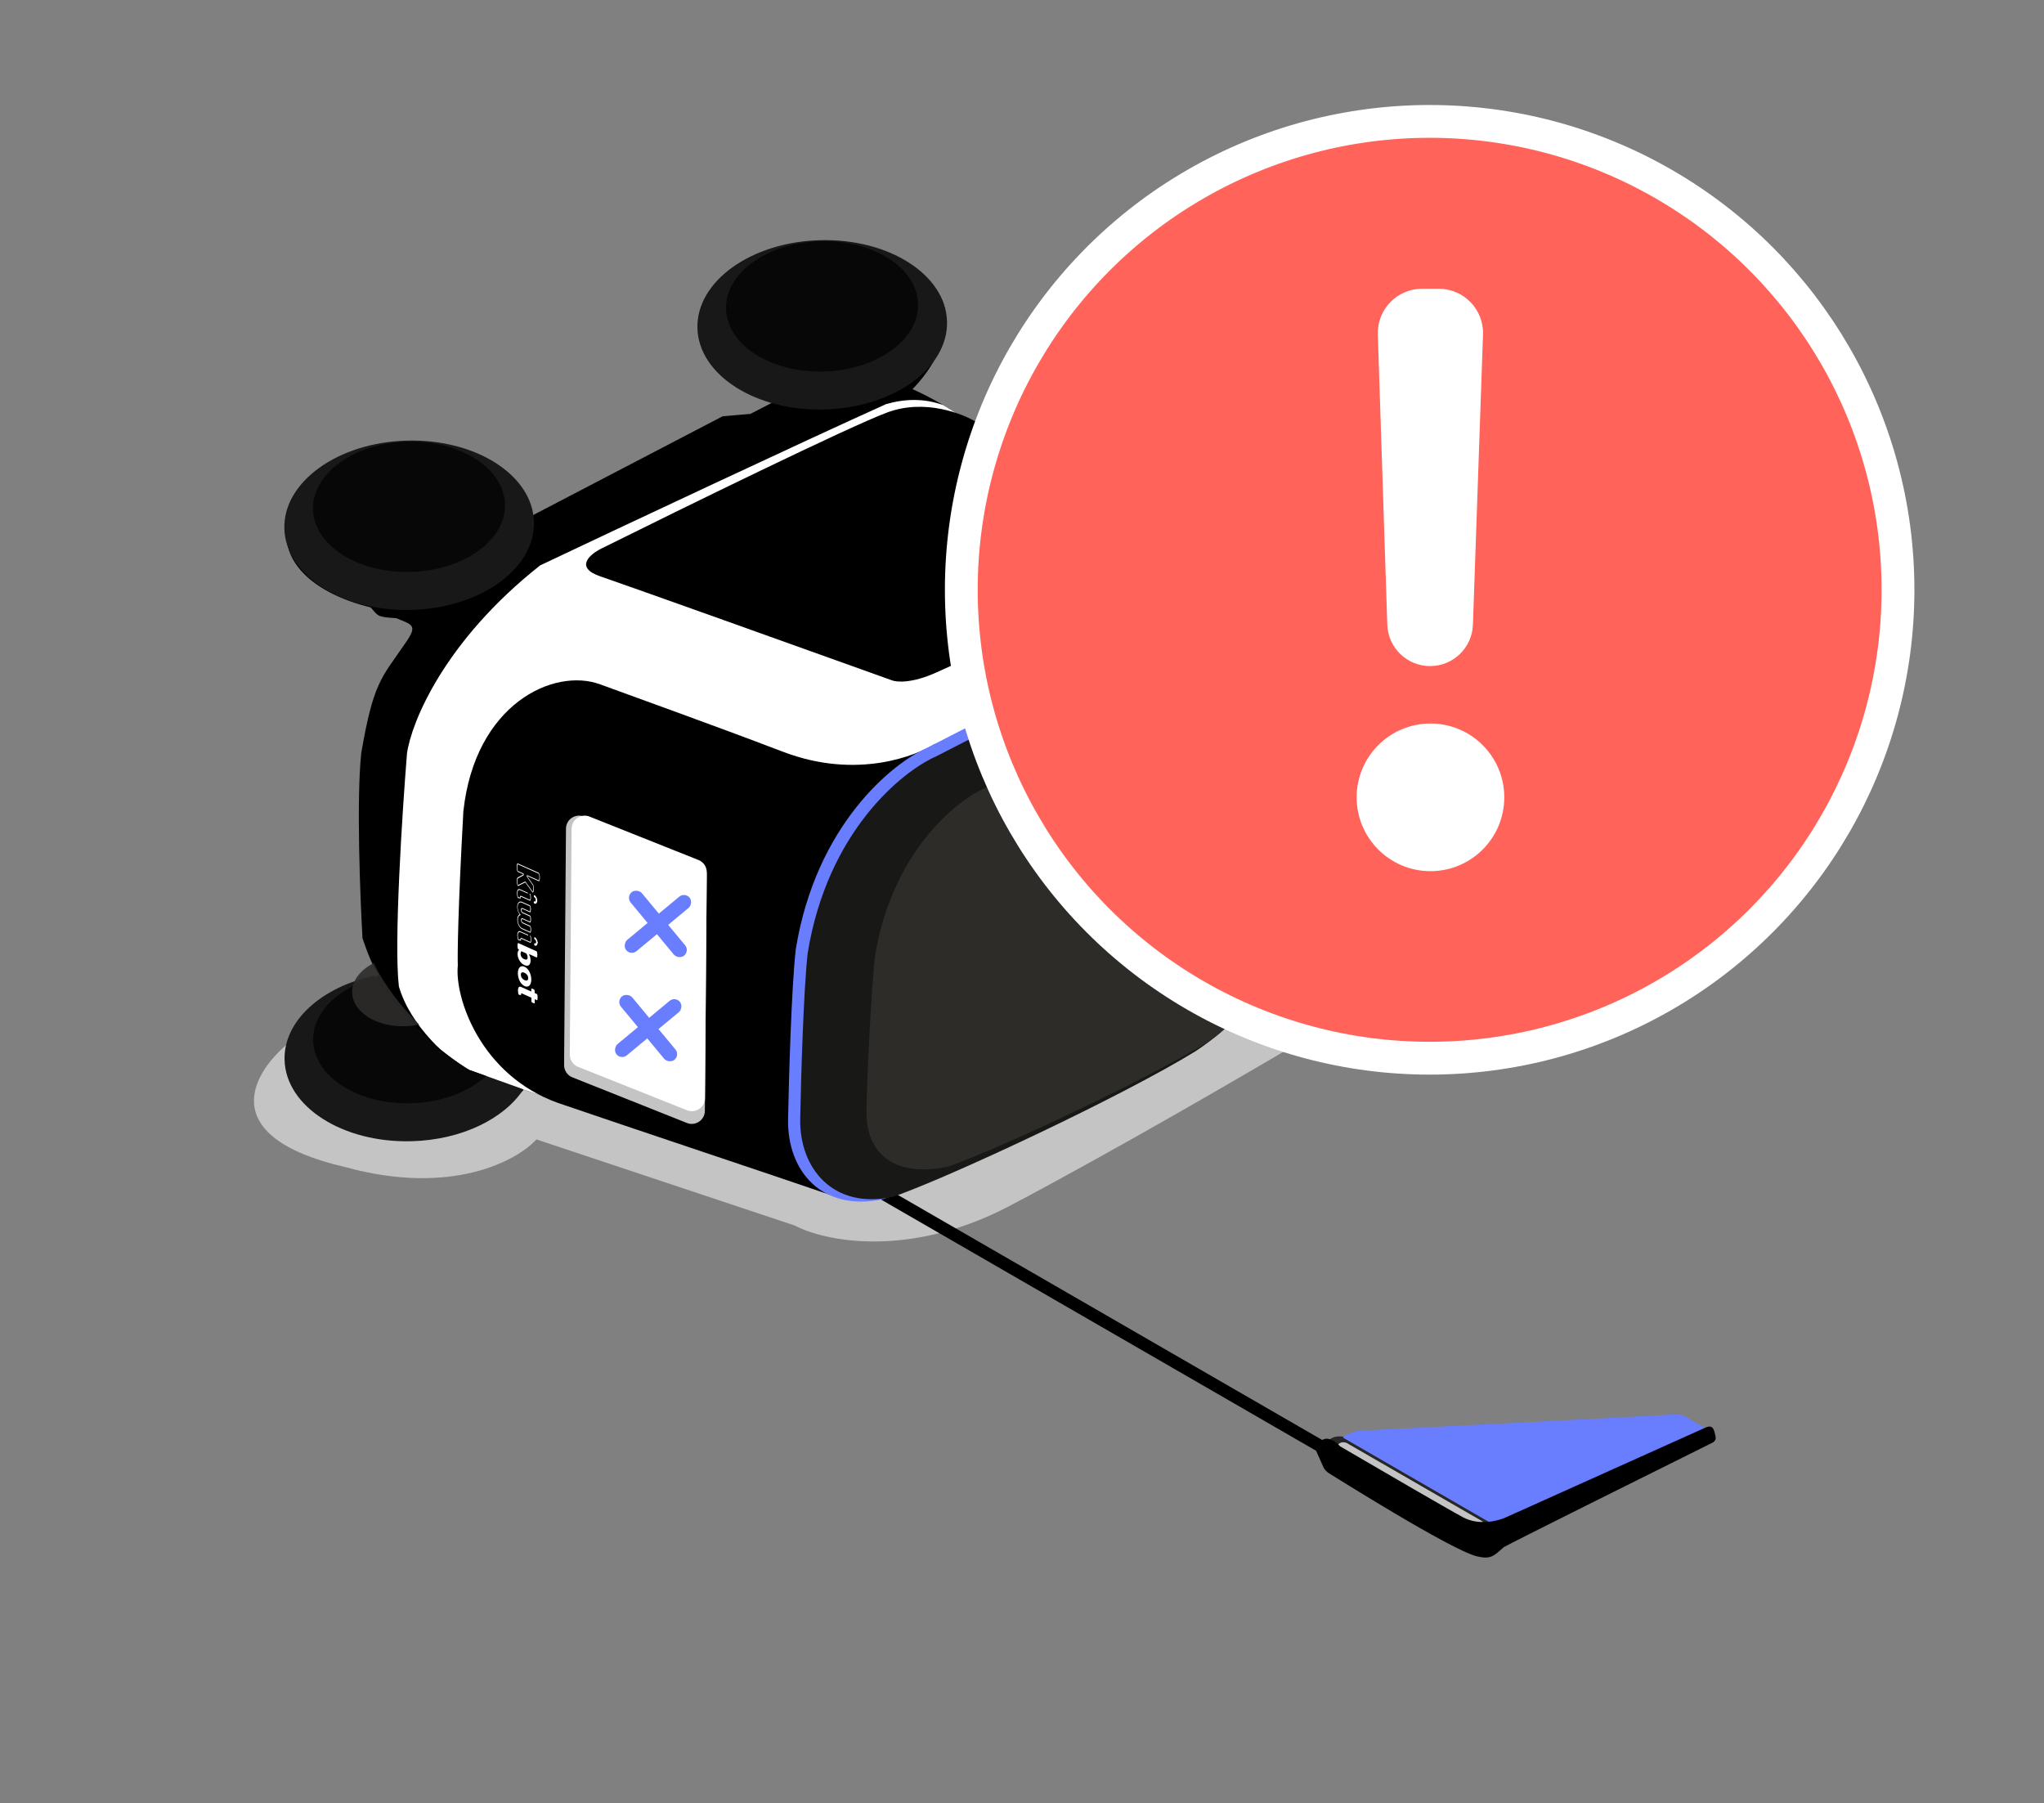 <svg viewBox="0 0 1246 1099" fill="none" xmlns="http://www.w3.org/2000/svg">
<rect x="0" y="0" width="1246" height="1099" fill="#808080" stroke="none"/>
<path d="M211 711.5C129 692.7 154.5 652.333 177.5 634.5L643 553.5C682.5 568.5 767 601.4 789 613C811 624.6 801.167 632.167 793.5 634.5C759.833 654.5 677.1 702.6 615.5 735C553.9 767.4 502.5 756.5 484.5 747L327 694.5C315.167 707.5 275.4 729.1 211 711.5Z" fill="#C4C4C4"/>
<path d="M827.307 878.876L918.548 931.553C912.695 936.317 902.703 935.492 898.438 934.484C867.847 917.791 807.505 882.953 810.863 877.136C816.043 873.536 823.984 876.796 827.307 878.876Z" fill="#262626"/>
<path d="M1028.22 863.981L1041.67 871.746L915.254 932.045L818.561 876.22C821.113 873.815 826.058 872.47 828.211 872.097C888.948 869.036 1012.05 862.784 1018.55 862.272C1025.05 861.759 1027.7 863.198 1028.22 863.981Z" fill="#697DFF"/>
<path d="M820.993 879.562L904.237 927.623C899.65 928.852 896.806 928.18 895.958 927.69L815.259 881.099C816.771 878.482 819.712 878.984 820.993 879.562Z" fill="#C4C4C4"/>
<path d="M802.282 884.269L524.925 724.137L534.519 720.952L806.059 877.726C809.819 875.244 814.868 879.258 816.923 881.575C837.816 893.799 882.041 919.559 891.806 924.808C901.57 930.058 913.298 927.039 917.941 924.873C956.789 907.396 1035.53 871.979 1039.7 870.124C1044.92 867.804 1045 872.698 1045.77 875.565C1046.38 877.859 1044.48 879.187 1043.46 879.564C1003.59 899.361 922.425 939.772 916.663 943.037C910.704 948.321 908.872 950.656 900.342 948.639C884.22 944.663 812.471 899.361 810.29 898.101C808.545 897.094 807.317 895.416 806.921 894.702L802.282 884.269Z" fill="black"/>
<path d="M604.365 268.821L754.459 374.865C776.767 390.626 785.28 411.308 786.747 419.679C787.01 442.449 787.528 496.903 787.494 532.556C782.303 587.72 750.549 621.732 734.925 634.522C704.166 657.739 626.329 693.57 576.778 716.381L575.974 716.751C536.367 734.984 505.269 729.243 494.671 724.094C446.013 707.634 342.845 672.594 319.433 664.118C304.843 678.474 284.617 695.877 251.617 694.273C190.104 688.324 177.329 669.316 174.512 647.333C173.133 620.171 204.031 604.599 219.652 600.208C223.353 599.114 230.759 596.249 230.771 593.542C228.031 591.572 223.099 578.288 220.976 571.892C219.478 545.663 217.233 486.367 220.229 459.016C227.5 416.2 232.773 412.943 245.35 394.517C254.989 381.18 252.542 381.221 241.524 376.798C229.345 376.067 230.701 375.397 225.935 370.221C192.39 362.002 171.127 343.425 175.134 320.535C190.376 276.505 235.797 271.709 272.223 275.776C311.431 281.74 323.119 304.03 324.062 314.43L440.537 253.722L457.36 252.287C456.647 252.683 458.403 251.823 471.136 245.216C446.654 236.412 423.026 222.771 428.097 194.679C435.379 161.079 478.413 142.788 534.12 154.594C611.12 178.209 561.419 232.394 556.243 237.161C580.851 248.266 598.578 262.895 604.365 268.821Z" fill="black"/>
<path fill-rule="evenodd" clip-rule="evenodd" d="M754.459 374.865L604.365 268.821C600.176 264.532 589.735 255.685 574.957 246.914C563.485 242.732 551.8 242.968 540.137 246.321C489.691 269.056 380.515 320.311 329.26 344.615C270.827 390.753 250.809 440.201 248.104 459.157C245.165 495.588 240.06 575.003 243.15 601.215C250.246 625.862 273.998 646.006 284.987 652.996L319.133 664.412C319.233 664.314 319.333 664.216 319.433 664.118C342.844 672.594 446.013 707.633 494.671 724.094C505.269 729.243 536.366 734.984 575.974 716.751L576.778 716.381C626.329 693.57 704.166 657.738 734.925 634.522C750.549 621.732 782.302 587.719 787.494 532.556C787.528 496.903 787.01 442.449 786.747 419.679C785.279 411.308 776.767 390.626 754.459 374.865Z" fill="white"/>
<path d="M477.394 458.252C522.841 475.572 559.142 460.212 569.828 453.457C571.039 454.157 573.085 456.21 571.574 458.827C513.135 487.514 492.244 549.22 489.102 576.487C487.063 613.599 483.369 690.178 484.91 699.598C490.633 714.535 501.44 724.974 506.128 728.327C467.435 715.035 386.53 688.164 340.244 672.298C292.962 655.469 277.081 608.204 279.078 588.516C278.828 582.232 279.156 554.634 282.464 494.505C289.544 429.187 337.53 406.684 365.902 417.146C386.814 424.858 431.947 440.931 477.394 458.252Z" fill="black"/>
<path d="M541.141 251.298C563.752 243.027 586.919 252.04 595.675 257.58C631.689 284.189 710.868 342.31 739.478 361.93C712.466 348.274 688.416 355.23 679.768 360.415C649.545 374.146 585.426 403.27 570.736 409.91C556.045 416.55 546.621 415.859 543.746 414.684C491.28 395.864 382.295 356.852 366.075 351.365C349.856 345.878 359.75 337.696 366.724 334.291C415.442 310.073 518.53 259.569 541.141 251.298Z" fill="black"/>
<ellipse cx="249.418" cy="320.166" rx="51.618" ry="76.104" transform="rotate(88.451 249.418 320.166)" fill="#181818"/>
<ellipse cx="249.314" cy="308.916" rx="39.71" ry="58.547" transform="rotate(88.451 249.314 308.916)" fill="#070707"/>
<ellipse cx="501.219" cy="198.001" rx="51.618" ry="76.104" transform="rotate(88.451 501.219 198.001)" fill="#181818"/>
<ellipse cx="501.115" cy="186.751" rx="39.71" ry="58.547" transform="rotate(88.451 501.115 186.751)" fill="#070707"/>
<path fill-rule="evenodd" clip-rule="evenodd" d="M319.081 663.965L285.979 652.116C271.513 643.376 243.902 621.775 228.397 594.701C196.138 601.486 172.816 622.205 173.462 646.058C174.232 674.555 208.918 696.736 250.933 695.599C281.446 694.774 307.433 681.878 319.081 663.965Z" fill="#181818"/>
<path fill-rule="evenodd" clip-rule="evenodd" d="M296.342 655.825L285.98 652.115C271.71 643.495 244.653 622.363 229.039 595.806C206.388 601.848 190.44 617.016 190.908 634.332C191.501 656.255 218.185 673.319 250.507 672.444C269.315 671.935 285.888 665.465 296.342 655.825Z" fill="#070707"/>
<path opacity="0.9" fill-rule="evenodd" clip-rule="evenodd" d="M227.856 587.054C234.55 601.045 244.802 613.813 255.435 624.429C252.666 625.051 249.731 625.424 246.687 625.506C229.316 625.976 214.976 616.806 214.657 605.025C214.459 597.718 219.702 591.122 227.856 587.054Z" fill="#2D2C29"/>
<path d="M728.005 378.064C761.093 366.17 781.224 398.855 787.153 416.684C792.13 482.038 787.481 538.777 785.617 554.392C772.915 602.198 750.566 624.565 727.288 639.937C681.867 667.86 576.969 717.08 538.762 730.787C500.952 739.161 479.813 713.619 480.406 682.193C480.875 657.295 482.47 601.718 485.094 578.594C497.347 503.008 543.817 465.127 565.52 455.634C605.895 434.733 694.916 389.958 728.005 378.064Z" fill="#697DFF"/>
<path d="M729.398 385.265C761.688 373.663 781.337 405.558 787.125 422.955C791.99 486.725 787.459 542.088 785.641 557.324C773.251 603.97 751.443 625.791 728.729 640.788C684.406 668.028 582.044 716.043 544.76 729.414C507.863 737.579 487.241 712.092 487.805 681.991C488.261 657.697 489.811 603.468 492.369 580.904C504.317 507.153 549.662 470.195 570.841 460.936C610.24 440.546 697.109 396.867 729.398 385.265Z" fill="#181816"/>
<path d="M737.104 415.248C764.878 405.299 786.656 428.877 786.8 447.688C787.054 480.731 784.738 545.125 783.185 558.221C772.558 598.307 756.246 622.014 736.714 634.889C698.598 658.271 610.559 699.47 578.489 710.935C546.748 717.928 527.679 704.564 528.178 676.703C528.552 655.821 531.119 602.636 533.303 583.243C543.531 519.857 582.519 488.122 600.735 480.178C634.619 462.68 709.331 425.198 737.104 415.248Z" fill="#2D2C29"/>
<path d="M425.792 525.53C428.856 526.751 430.857 529.727 430.831 533.025L429.681 677.106C429.636 682.734 423.949 686.557 418.721 684.474L348.906 656.659C345.842 655.438 343.841 652.462 343.867 649.163L345.017 505.082C345.062 499.455 350.749 495.631 355.977 497.714L425.792 525.53Z" fill="#C4C4C4"/>
<path d="M425.803 524.198C428.867 525.418 430.868 528.395 430.841 531.693L429.743 669.359C429.698 674.986 424.01 678.81 418.782 676.727L352.38 650.271C349.316 649.05 347.315 646.074 347.341 642.775L348.439 505.11C348.484 499.482 354.172 495.659 359.4 497.742L425.803 524.198Z" fill="white"/>
<g clip-path="url(#clip0)">
<path d="M325.465 611.529C325.607 611.568 325.747 611.571 325.859 611.51C325.944 611.474 325.981 611.383 325.975 611.222L325.969 609.039L327.264 609.628L327.28 609.634C327.386 609.676 327.456 609.634 327.513 609.534C327.604 609.394 327.641 609.215 327.668 609.015C327.753 608.451 327.762 607.857 327.702 607.217C327.674 606.889 327.626 606.57 327.511 606.243C327.435 606.037 327.335 605.891 327.198 605.836L325.912 605.268L325.906 603.788L325.912 603.773C325.903 603.664 325.873 603.564 325.821 603.473C325.745 603.354 325.648 603.245 325.554 603.172C325.293 602.945 324.653 602.653 324.377 602.596C324.234 602.556 324.095 602.553 323.983 602.614C323.898 602.65 323.861 602.741 323.867 602.902L323.879 604.367L320.414 602.821C319.477 602.393 318.549 601.986 317.611 601.558C317.505 601.516 317.399 601.473 317.308 601.437C316.607 601.209 316.064 601.642 315.857 602.598C315.736 603.165 315.736 603.78 315.79 604.436C315.845 605.003 315.951 605.573 316.115 606.131C316.142 606.195 316.154 606.253 316.206 606.256C316.639 606.359 317.073 606.462 317.513 606.55C317.656 606.59 317.686 606.514 317.653 606.29C317.635 606.159 317.632 606.035 317.629 605.911C317.632 605.595 317.717 605.471 317.923 605.483C318.041 605.495 318.163 605.544 318.284 605.592L323.927 608.116L323.936 610.336L323.93 610.351C323.939 610.46 323.969 610.56 324.021 610.651C324.097 610.77 324.194 610.879 324.288 610.952C324.57 611.17 325.195 611.456 325.465 611.529Z" fill="white"/>
<path d="M323.133 581.831L322.569 581.569L327.093 583.592L327.108 583.598C327.214 583.64 327.284 583.598 327.341 583.498C327.432 583.358 327.469 583.179 327.496 582.979C327.581 582.415 327.59 581.821 327.53 581.181C327.503 580.853 327.454 580.534 327.339 580.207C327.263 580.001 327.163 579.855 327.026 579.8L315.938 574.833L315.922 574.827C315.816 574.784 315.746 574.827 315.689 574.927C315.598 575.066 315.561 575.245 315.534 575.445C315.449 576.009 315.44 576.604 315.5 577.244C315.528 577.572 315.576 577.89 315.691 578.218C315.767 578.424 315.867 578.57 316.004 578.624L316.468 578.828C316.149 579.14 315.91 579.519 315.743 579.98C315.576 580.441 315.506 580.923 315.506 581.451C315.515 582.088 315.606 582.74 315.794 583.413C315.982 584.087 316.249 584.739 316.616 585.361C316.967 585.977 317.404 586.556 317.908 587.057C318.427 587.564 319.009 587.955 319.649 588.247C320.229 588.514 320.76 588.639 321.236 588.636C321.712 588.633 322.113 588.512 322.428 588.251C322.759 587.997 323.014 587.624 323.187 587.148C323.366 586.656 323.448 586.056 323.448 585.352C323.439 584.803 323.37 584.23 323.209 583.62C323.057 583.032 322.854 582.44 322.578 581.855L322.408 581.487L322.575 581.554L323.133 581.831ZM317.869 583.241C317.52 582.662 317.338 582.061 317.332 581.461C317.329 581.161 317.357 580.872 317.436 580.587C317.499 580.296 317.633 580.051 317.818 579.808L320.925 581.193C321.392 582.048 321.625 582.828 321.631 583.516C321.649 584.878 320.97 585.257 319.598 584.638C318.8 584.3 318.233 583.827 317.869 583.241Z" fill="white"/>
<path d="M322.821 600.635C323.17 600.247 323.428 599.735 323.61 599.104C323.792 598.473 323.874 597.785 323.868 597.008C323.856 596.247 323.768 595.455 323.577 594.658C323.386 593.86 323.125 593.104 322.774 592.401C322.422 591.697 321.988 591.066 321.472 590.507C320.956 589.949 320.371 589.521 319.725 589.245C319.069 588.947 318.49 588.856 317.992 588.956C317.48 589.05 317.061 589.304 316.712 589.692C316.363 590.08 316.105 590.593 315.938 591.23C315.756 591.86 315.668 592.564 315.68 593.325C315.692 594.087 315.786 594.863 315.977 595.661C316.168 596.459 316.435 597.199 316.786 597.903C317.138 598.607 317.572 599.238 318.088 599.796C318.603 600.354 319.174 600.776 319.835 601.059C320.49 601.356 321.07 601.448 321.568 601.348C322.059 601.263 322.472 601.024 322.821 600.635ZM318.14 596.105C317.727 595.553 317.527 594.91 317.524 594.169C317.527 593.414 317.716 592.944 318.104 592.765C318.498 592.571 319.039 592.629 319.724 592.939C320.41 593.249 320.944 593.674 321.356 594.226C321.754 594.772 321.969 595.421 321.966 596.176C321.969 596.917 321.787 597.371 321.371 597.574C320.976 597.768 320.436 597.71 319.745 597.416C319.095 597.103 318.546 596.672 318.14 596.105Z" fill="white"/>
<path d="M315.111 544.453C315.111 544.013 315.145 543.622 315.224 543.249C315.436 542.191 316.055 541.7 316.832 541.958C316.938 542 317.044 542.043 317.15 542.085L321.613 544.083C321.704 544.12 321.783 544.274 321.78 544.414C321.777 544.553 321.704 544.647 321.619 544.596L317.156 542.598C317.05 542.555 316.944 542.513 316.853 542.476C316.219 542.258 315.718 542.673 315.554 543.522C315.457 544.029 315.43 544.581 315.493 545.257C315.545 545.788 315.639 546.301 315.775 546.795C316.097 546.871 316.418 546.947 316.74 547.023L317.016 547.081C317.016 547.081 317.016 547.081 317.031 547.087C317.037 547.072 317.022 547.066 317.028 547.05C317.01 546.92 316.998 546.774 317.007 546.62C317.022 546.186 317.153 545.992 317.432 545.998C317.571 546.001 317.702 546.071 317.838 546.126L322.996 548.454C323.026 548.467 323.063 548.464 323.108 548.394C323.166 548.294 323.199 548.166 323.248 547.957C323.324 547.46 323.336 546.902 323.282 546.247C323.26 545.992 323.212 545.673 323.115 545.388C323.075 545.267 323.033 545.197 322.957 545.167C322.942 545.161 322.942 545.161 322.927 545.154C322.842 545.103 322.763 544.948 322.766 544.809C322.769 544.669 322.836 544.59 322.927 544.627C323.118 544.721 323.282 544.927 323.388 545.234C323.531 545.625 323.57 546.01 323.603 546.323C323.67 547.035 323.649 547.66 323.563 548.224C323.527 548.403 323.481 548.649 323.372 548.834C323.275 548.988 323.148 549.043 322.996 548.982L322.981 548.976L317.832 546.669C317.711 546.62 317.611 546.562 317.523 546.562C317.383 546.559 317.365 546.605 317.353 546.811C317.347 546.914 317.371 547.029 317.38 547.138C317.398 547.269 317.398 547.445 317.335 547.56C317.271 547.675 317.168 547.669 317.092 547.639L316.816 547.581C316.479 547.499 316.121 547.426 315.784 547.344C315.672 547.317 315.575 547.207 315.52 546.992C315.363 546.419 315.238 545.806 315.181 545.202C315.123 544.951 315.102 544.696 315.111 544.453Z" fill="white"/>
<path d="M315.332 570.104C315.332 569.664 315.365 569.273 315.444 568.9C315.657 567.841 316.276 567.35 317.052 567.609C317.158 567.651 317.265 567.694 317.371 567.736L321.834 569.734C321.925 569.77 322.004 569.925 322 570.065C321.997 570.204 321.925 570.298 321.84 570.247L317.377 568.249C317.271 568.206 317.164 568.164 317.073 568.127C316.439 567.909 315.939 568.324 315.775 569.173C315.677 569.68 315.65 570.232 315.714 570.908C315.765 571.439 315.859 571.951 315.996 572.446C316.317 572.522 316.639 572.598 316.96 572.674L317.237 572.732C317.237 572.732 317.237 572.732 317.252 572.738C317.258 572.722 317.243 572.716 317.249 572.701C317.23 572.571 317.218 572.425 317.227 572.271C317.243 571.837 317.373 571.643 317.652 571.649C317.792 571.652 317.922 571.722 318.059 571.777L323.217 574.105C323.247 574.118 323.283 574.114 323.329 574.045C323.386 573.945 323.42 573.817 323.468 573.608C323.544 573.111 323.557 572.553 323.502 571.897C323.481 571.643 323.432 571.324 323.335 571.039C323.296 570.918 323.253 570.848 323.178 570.817C323.162 570.811 323.162 570.811 323.147 570.805C323.062 570.754 322.983 570.599 322.987 570.459C322.99 570.32 323.056 570.241 323.147 570.278C323.338 570.372 323.502 570.578 323.608 570.884C323.751 571.276 323.79 571.661 323.824 571.973C323.89 572.686 323.869 573.311 323.784 573.875C323.747 574.054 323.702 574.3 323.593 574.485C323.496 574.639 323.368 574.694 323.216 574.633L323.201 574.627L318.053 572.319C317.931 572.271 317.831 572.213 317.743 572.213C317.604 572.21 317.586 572.256 317.573 572.462C317.567 572.565 317.592 572.68 317.601 572.789C317.619 572.92 317.619 573.096 317.555 573.211C317.491 573.326 317.388 573.32 317.312 573.29L317.036 573.232C316.699 573.15 316.341 573.077 316.005 572.995C315.892 572.968 315.795 572.858 315.741 572.643C315.583 572.07 315.459 571.457 315.401 570.853C315.344 570.601 315.322 570.347 315.332 570.104Z" fill="white"/>
<path d="M315.039 537.071C315.036 536.594 315.073 536.152 315.134 535.736L315.137 535.685C315.182 535.439 315.225 535.157 315.373 535.005C315.467 534.902 315.777 534.745 315.804 534.72L318.893 533.072C318.896 533.02 318.899 532.969 318.89 532.947C318.887 532.911 318.884 532.875 318.881 532.838L315.79 531.46L315.774 531.454L315.759 531.448C315.538 531.341 315.386 531.105 315.256 530.771C315.092 530.301 315.04 529.858 315.001 529.473C314.922 528.614 314.941 527.865 315.053 527.189C315.086 526.973 315.144 526.698 315.287 526.473C315.39 526.303 315.517 526.249 315.66 526.288L315.675 526.294L315.69 526.3L315.705 526.307L315.721 526.313L328.241 531.924C328.241 531.924 328.241 531.924 328.257 531.93C328.478 532.036 328.666 532.27 328.791 532.619C328.954 533.089 329.006 533.532 329.045 533.917C329.124 534.775 329.106 535.524 328.993 536.201C328.96 536.416 328.902 536.692 328.76 536.916C328.65 537.101 328.508 537.15 328.341 537.083L328.326 537.077L321.417 533.977C321.414 534.028 321.424 534.05 321.427 534.086C321.43 534.122 321.417 534.153 321.43 534.21L324.569 538.634C324.603 538.683 324.909 539.104 325.006 539.302C325.17 539.596 325.218 539.914 325.264 540.197L325.276 540.254C325.4 541.043 325.427 541.81 325.36 542.593C325.324 542.948 325.284 543.354 325.121 543.675L325.115 543.691C325.033 543.851 324.847 544.27 324.517 543.821L320.206 537.837L315.964 539.992C315.64 540.143 315.421 539.546 315.358 539.309L315.348 539.288C315.185 538.818 315.133 538.375 315.094 537.99C315.054 537.692 315.042 537.371 315.039 537.071ZM319.248 533.284C319.254 533.357 319.245 533.512 319.127 533.588L315.995 535.254C315.883 535.315 315.674 535.442 315.619 535.491C315.537 535.563 315.51 535.764 315.482 535.964L315.479 536.015C315.376 536.625 315.367 537.307 315.434 538.108C315.461 538.436 315.506 538.806 315.64 539.176L315.649 539.197C315.685 539.282 315.737 539.461 315.776 539.494C315.776 539.494 315.776 539.494 315.797 539.485L320.046 537.316L320.067 537.307C320.109 537.288 320.161 537.291 320.206 537.31C320.252 537.328 320.291 537.361 320.34 537.416C320.349 537.437 320.364 537.443 320.373 537.464L324.708 543.475C324.717 543.496 324.732 543.502 324.732 543.502C324.769 543.499 324.817 543.378 324.842 543.317L324.848 543.302C324.966 543.051 325.012 542.717 325.03 542.408C325.094 541.677 325.057 540.976 324.954 540.266L324.948 540.193C324.915 539.969 324.882 539.744 324.797 539.605C324.736 539.493 324.527 539.18 324.411 539.028L321.244 534.541C321.12 534.368 321.12 534.192 321.129 534.125C321.129 534.037 321.132 533.986 321.129 533.949C321.132 533.898 321.123 533.877 321.123 533.701C321.126 533.649 321.123 533.525 321.19 533.446C321.257 533.367 321.342 533.419 321.372 533.431L321.463 533.467L328.386 536.573C328.432 536.592 328.483 536.595 328.541 536.495C328.611 536.364 328.672 536.213 328.708 535.946C328.811 535.336 328.821 534.654 328.748 533.868C328.721 533.541 328.675 533.17 328.542 532.8C328.484 532.637 328.417 532.539 328.311 532.497C328.311 532.497 328.311 532.497 328.296 532.491L315.705 526.834C315.66 526.816 315.617 526.834 315.566 526.919C315.496 527.05 315.435 527.201 315.399 527.468C315.296 528.078 315.286 528.76 315.353 529.561C315.38 529.888 315.426 530.259 315.559 530.629C315.617 530.792 315.684 530.89 315.79 530.932L318.981 532.368C318.981 532.368 318.997 532.374 319.012 532.38C319.012 532.38 319.012 532.38 319.027 532.386C319.072 532.405 319.121 532.459 319.172 532.55C319.242 532.684 319.239 532.823 319.242 532.86C319.242 533.036 319.242 533.036 319.248 533.108C319.236 533.139 319.233 533.19 319.248 533.284Z" fill="white"/>
<path d="M315.33 560.568C315.318 558.927 315.877 557.708 316.808 557.36C315.874 556.176 315.282 554.444 315.271 552.803C315.253 550.386 316.521 548.976 318.096 549.659C318.096 549.659 318.096 549.659 318.111 549.665L318.126 549.671L322.932 551.824C323.129 551.903 323.278 552.103 323.384 552.41C323.511 552.795 323.557 553.165 323.596 553.462C323.654 554.154 323.638 554.764 323.559 555.313C323.523 555.492 323.483 555.722 323.374 555.907C323.277 556.062 323.156 556.101 323.004 556.04L322.989 556.034L318.541 554.042C318.177 553.897 317.91 554.212 317.904 554.755C317.913 555.304 318.21 555.88 318.568 556.041C318.568 556.041 318.568 556.041 318.583 556.047L322.985 558.021C323.177 558.115 323.331 558.3 323.437 558.606C323.565 558.992 323.61 559.362 323.644 559.674C323.701 560.366 323.701 560.981 323.607 561.524C323.57 561.703 323.531 561.934 323.422 562.119C323.325 562.273 323.203 562.313 323.051 562.252L318.604 560.26C318.422 560.187 318.27 560.215 318.149 560.342C318.027 560.469 317.957 560.688 317.967 560.973C317.976 561.522 318.258 562.092 318.616 562.253L323.048 564.239C323.239 564.333 323.394 564.518 323.5 564.824C323.628 565.21 323.673 565.58 323.706 565.892C323.764 566.584 323.764 567.199 323.67 567.742C323.633 567.921 323.594 568.152 323.484 568.337C323.387 568.491 323.266 568.531 323.129 568.476C323.129 568.476 323.129 568.476 323.114 568.47L318.309 566.317L318.293 566.311L318.278 566.305C316.67 565.573 315.342 563.001 315.33 560.568ZM317.378 557.606C317.375 557.657 317.378 557.694 317.345 557.733C317.327 557.779 317.3 557.803 317.263 557.806C316.271 557.954 315.655 559.097 315.658 560.717C315.676 562.87 316.846 565.134 318.248 565.765L318.263 565.771L318.278 565.777L323.069 567.924L323.084 567.93C323.114 567.942 323.151 567.939 323.19 567.885C323.248 567.785 323.296 567.663 323.324 567.463C323.4 566.966 323.421 566.429 323.354 565.804C323.333 565.549 323.294 565.252 323.197 564.967C323.157 564.845 323.109 564.791 323.033 564.76C323.033 564.76 323.033 564.76 323.018 564.754L318.6 562.775C318.6 562.775 318.6 562.775 318.585 562.769C318.585 562.769 318.585 562.769 318.57 562.763L318.54 562.75L318.525 562.744C318.003 562.465 317.587 561.613 317.578 560.8C317.581 559.956 318.018 559.48 318.552 559.729L323 561.721C323.03 561.733 323.067 561.73 323.106 561.676C323.164 561.576 323.212 561.454 323.24 561.254C323.316 560.757 323.337 560.22 323.27 559.595C323.249 559.34 323.21 559.043 323.113 558.758C323.073 558.637 323.025 558.582 322.949 558.552C322.949 558.552 322.949 558.552 322.934 558.546L318.486 556.554L318.471 556.548C317.943 556.284 317.512 555.425 317.509 554.597C317.5 553.784 317.922 553.302 318.459 553.499L318.474 553.505L318.49 553.512C318.49 553.512 318.49 553.512 318.505 553.518L322.952 555.509C322.983 555.522 323.019 555.519 323.043 555.458C323.101 555.358 323.15 555.237 323.177 555.036C323.253 554.539 323.274 554.002 323.208 553.377C323.186 553.123 323.147 552.825 323.05 552.54C323.011 552.419 322.962 552.364 322.886 552.334C322.886 552.334 322.886 552.334 322.871 552.328L318.05 550.169C316.642 549.552 315.514 550.789 315.531 552.943C315.549 554.569 316.198 556.289 317.193 557.321C317.242 557.375 317.284 557.445 317.29 557.518C317.366 557.548 317.369 557.584 317.378 557.606Z" fill="white"/>
<path d="M325.405 546.129C325.402 545.741 325.606 545.541 325.842 545.653C326.285 545.866 326.698 546.33 327.013 546.949C327.338 547.589 327.508 548.308 327.504 548.975C327.498 549.342 327.31 549.549 327.073 549.436C326.837 549.324 326.643 548.929 326.649 548.562C326.646 548.262 326.567 547.932 326.424 547.628C326.267 547.319 326.057 547.094 325.851 546.994C325.599 546.876 325.399 546.496 325.405 546.129Z" fill="white"/>
<path d="M325.381 549.884L325.387 549.869C325.393 549.502 325.581 549.296 325.833 549.414C326.054 549.52 326.242 549.49 326.397 549.323C326.552 549.156 326.64 548.893 326.634 548.556C326.64 548.189 326.828 547.983 327.065 548.095C327.301 548.207 327.496 548.602 327.489 548.969C327.48 549.651 327.307 550.215 326.976 550.558C326.652 550.885 326.239 550.949 325.796 550.736C325.575 550.63 325.396 550.242 325.381 549.884Z" fill="white"/>
<path d="M325.617 571.759C325.623 571.744 325.623 571.744 325.617 571.759C325.614 571.37 325.817 571.17 326.054 571.283C326.497 571.495 326.909 571.959 327.225 572.578C327.549 573.219 327.725 573.922 327.716 574.605C327.71 574.972 327.522 575.178 327.285 575.066C327.048 574.953 326.854 574.559 326.86 574.192C326.857 573.892 326.778 573.561 326.636 573.258C326.478 572.948 326.269 572.724 326.063 572.623C325.811 572.505 325.617 572.111 325.617 571.759Z" fill="white"/>
<path d="M325.598 575.499L325.604 575.483C325.61 575.116 325.798 574.91 326.05 575.029C326.272 575.135 326.46 575.105 326.615 574.938C326.769 574.771 326.857 574.507 326.851 574.171C326.858 573.804 327.046 573.598 327.282 573.71C327.519 573.822 327.713 574.217 327.707 574.584C327.698 575.266 327.525 575.83 327.194 576.173C326.869 576.5 326.457 576.564 326.014 576.351C325.792 576.245 325.607 575.872 325.598 575.499Z" fill="white"/>
</g>
<circle cx="871.5" cy="359.5" r="285.5" fill="#FF6359" stroke="white" stroke-width="20"/>
<path d="M839.909 203.88C839.412 188.632 851.638 176 866.895 176H877.045C892.324 176 904.559 188.668 904.028 203.939L897.877 380.793C897.388 394.854 885.847 406 871.777 406C857.686 406 846.135 394.82 845.676 380.736L839.909 203.88Z" fill="white"/>
<circle cx="872" cy="486" r="45" fill="white"/>
<rect x="417.501" y="543.698" width="8.907" height="50.163" rx="4.454" transform="rotate(50.309 417.501 543.698)" fill="#697DFF"/>
<rect x="411.6" y="607.206" width="8.907" height="50.163" rx="4.454" transform="rotate(50.309 411.6 607.206)" fill="#697DFF"/>
<rect x="381.6" y="546.688" width="8.907" height="50.163" rx="4.454" transform="rotate(-39.691 381.6 546.688)" fill="#697DFF"/>
<rect x="375.699" y="610.195" width="8.907" height="50.163" rx="4.454" transform="rotate(-39.691 375.699 610.195)" fill="#697DFF"/>
<defs>
<clipPath id="clip0">
<rect width="75.506" height="42.256" fill="white" transform="translate(354.615 541.885) rotate(111.819)"/>
</clipPath>
</defs>
</svg>
